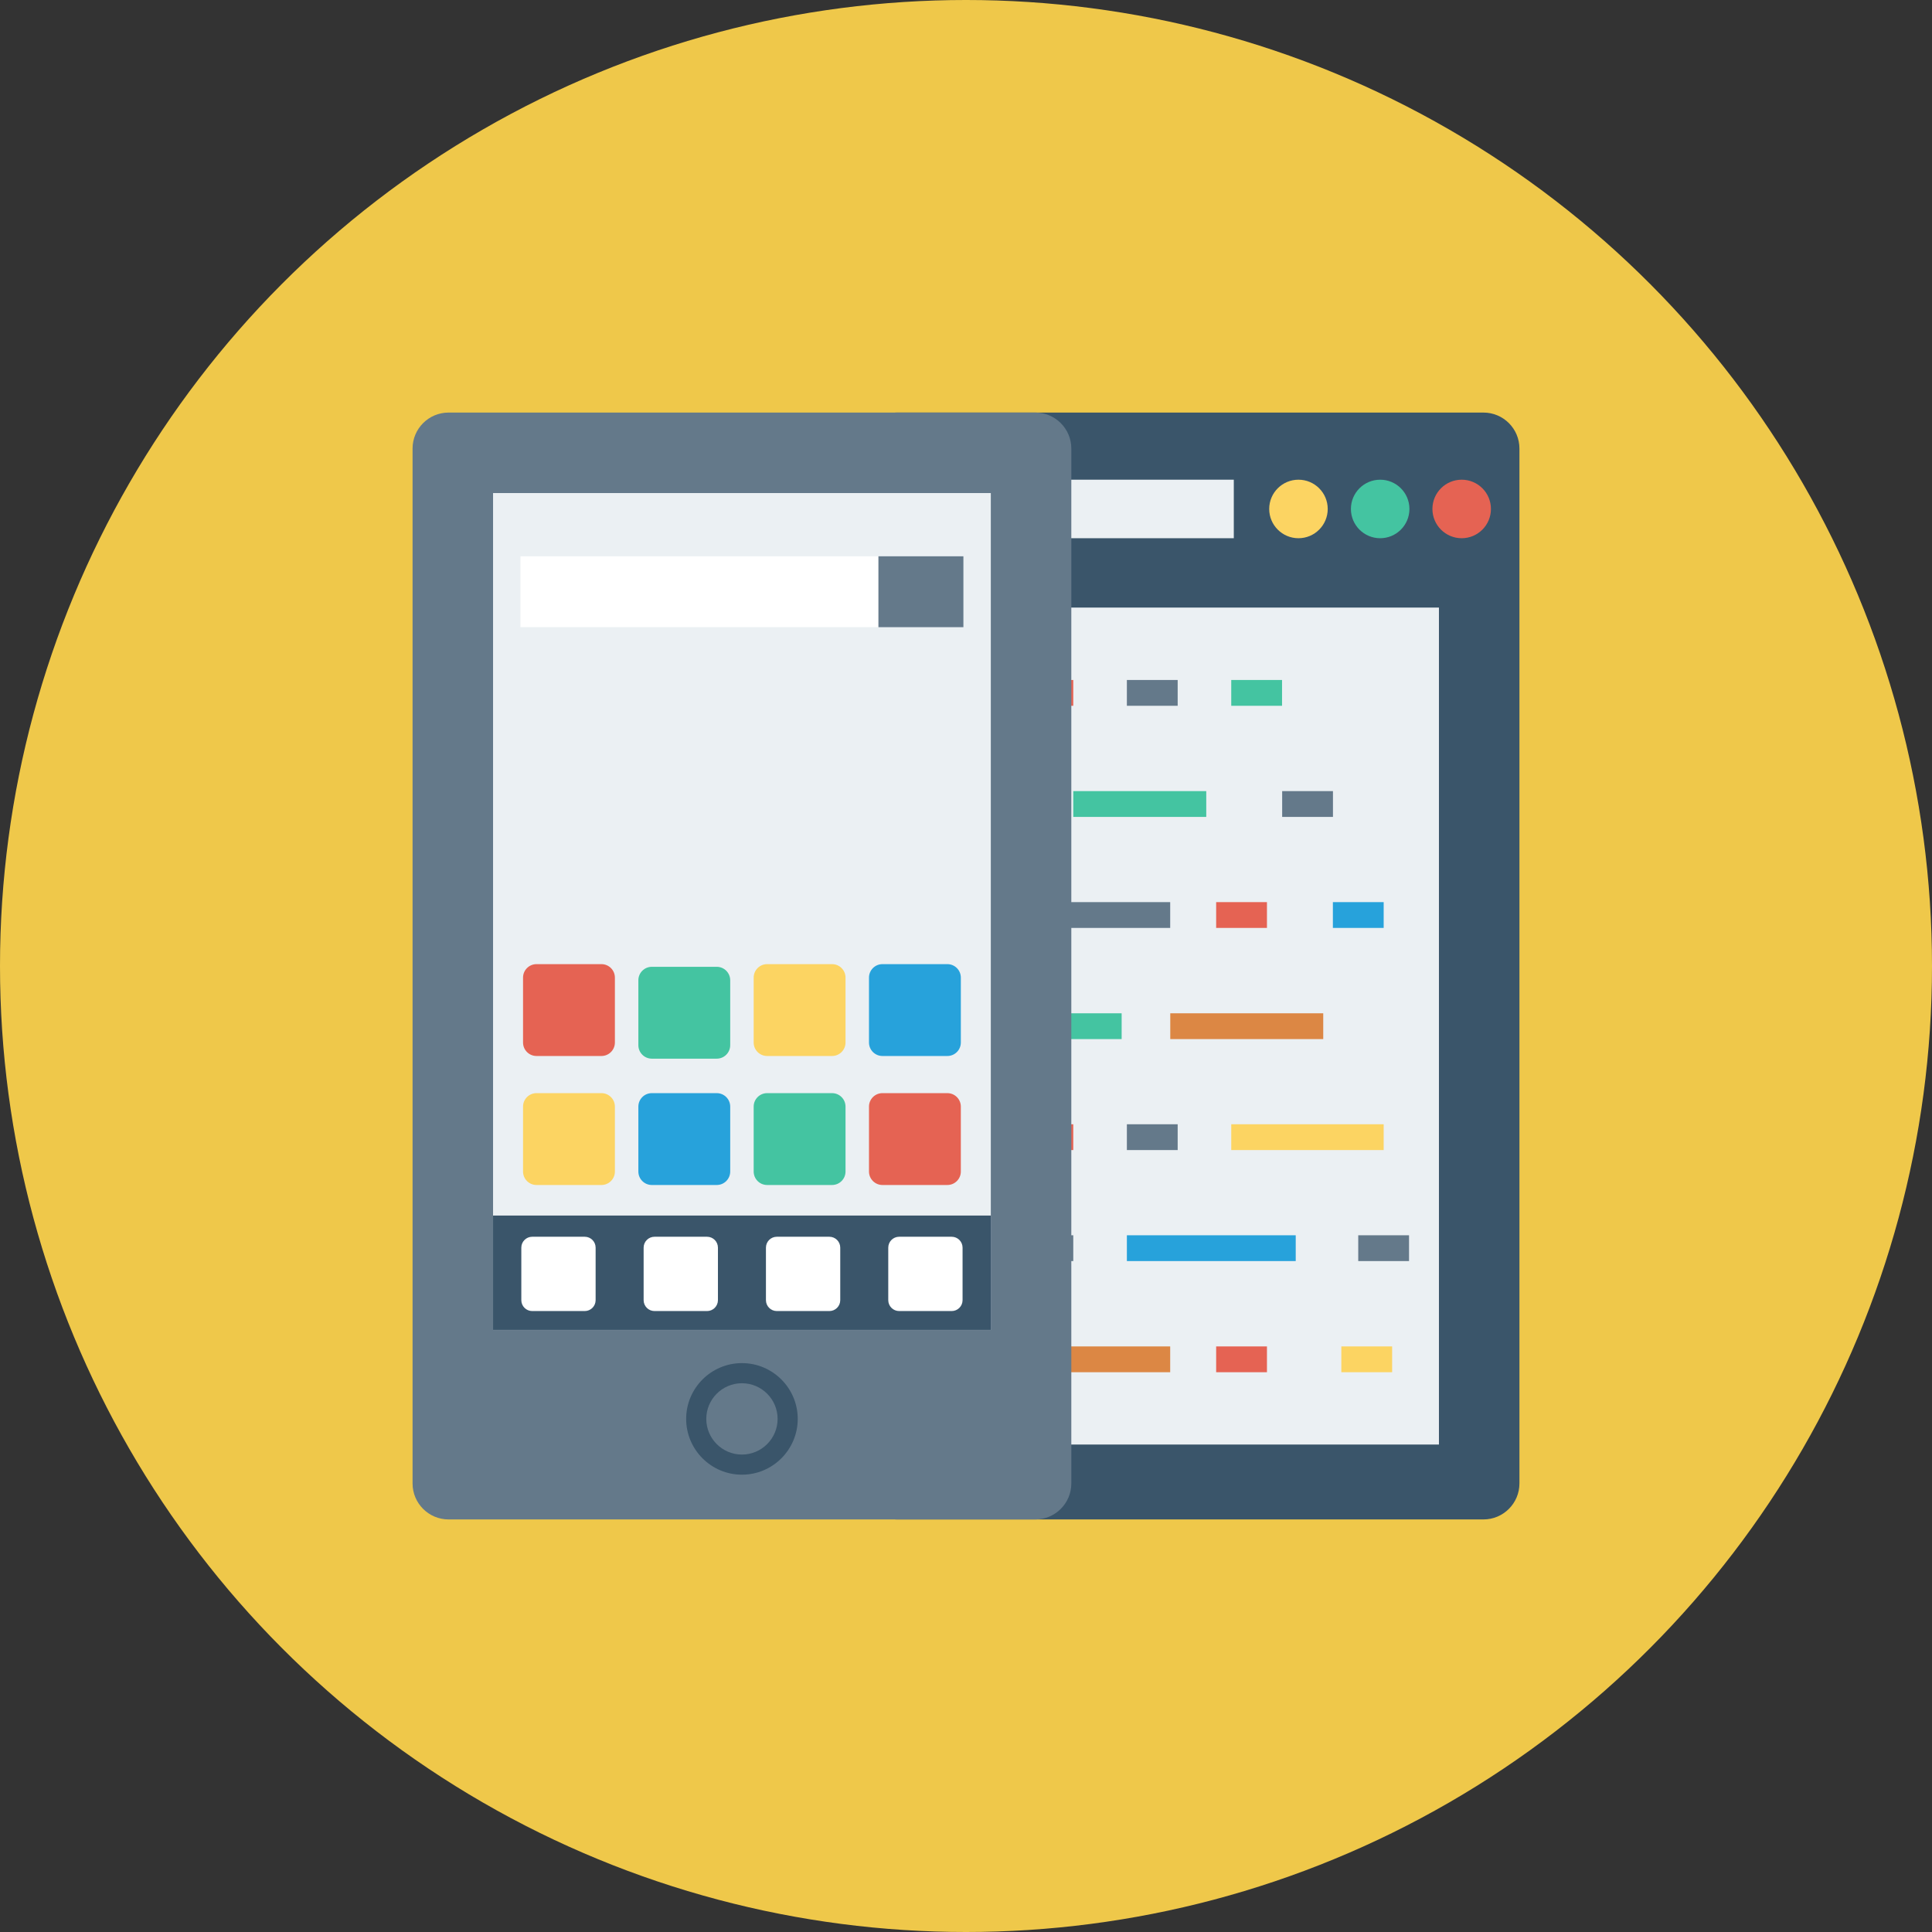 <?xml version="1.0" encoding="iso-8859-1"?>
<!-- Generator: Adobe Illustrator 19.0.0, SVG Export Plug-In . SVG Version: 6.00 Build 0)  -->
<svg version="1.1" id="Capa_1" xmlns="http://www.w3.org/2000/svg" xmlns:xlink="http://www.w3.org/1999/xlink" x="0px" y="0px"
	 viewBox="0 0 491.52 491.52" style="enable-background:new 0 0 491.52 491.52;" xml:space="preserve">
<rect x="0" y="0" width="491.52" height="491.52" fill="#333333" stroke="none"/>
<circle style="fill:#EFC84A;" cx="245.76" cy="245.76" r="245.76"/>
<path style="fill:#3A556A;" d="M377.397,104.961H228.129c-5.061,0-9.164,4.102-9.164,9.163v263.273c0,5.061,4.103,9.163,9.164,9.163
	h149.268c5.06,0,9.163-4.103,9.163-9.163V114.124C386.56,109.063,382.457,104.961,377.397,104.961z"/>
<g>
	<rect x="239.447" y="154.573" style="fill:#EBF0F3;" width="126.633" height="212.931"/>
	<rect x="264.038" y="122.04" style="fill:#EBF0F3;" width="49.853" height="14.889"/>
</g>
<circle style="fill:#FCD462;" cx="330.342" cy="129.485" r="7.444"/>
<circle style="fill:#44C4A1;" cx="351.13" cy="129.485" r="7.444"/>
<circle style="fill:#E56353;" cx="371.866" cy="129.485" r="7.444"/>
<g>
	<rect x="231.68" y="172.995" style="fill:#64798A;" width="12.928" height="6.564"/>
	<rect x="231.68" y="201.267" style="fill:#64798A;" width="12.928" height="6.564"/>
	<rect x="326.195" y="201.267" style="fill:#64798A;" width="12.923" height="6.564"/>
	<rect x="231.68" y="229.509" style="fill:#64798A;" width="12.928" height="6.564"/>
</g>
<rect x="309.402" y="229.509" style="fill:#E56353;" width="12.923" height="6.564"/>
<rect x="339.098" y="229.509" style="fill:#27A2DB;" width="12.923" height="6.564"/>
<g>
	<rect x="231.68" y="257.792" style="fill:#64798A;" width="12.928" height="6.564"/>
	<rect x="231.68" y="286.024" style="fill:#64798A;" width="12.928" height="6.564"/>
	<rect x="231.68" y="314.266" style="fill:#64798A;" width="12.928" height="6.564"/>
	<rect x="231.68" y="342.543" style="fill:#64798A;" width="12.928" height="6.564"/>
</g>
<rect x="309.402" y="342.543" style="fill:#E56353;" width="12.923" height="6.564"/>
<rect x="341.248" y="342.543" style="fill:#FCD462;" width="12.923" height="6.564"/>
<rect x="260.127" y="172.995" style="fill:#E56353;" width="12.923" height="6.564"/>
<rect x="286.689" y="172.995" style="fill:#64798A;" width="12.923" height="6.564"/>
<g>
	<rect x="313.242" y="172.995" style="fill:#44C4A1;" width="12.923" height="6.564"/>
	<rect x="273.05" y="201.267" style="fill:#44C4A1;" width="33.833" height="6.564"/>
</g>
<rect x="260.127" y="229.509" style="fill:#64798A;" width="37.581" height="6.564"/>
<rect x="272.435" y="257.792" style="fill:#44C4A1;" width="12.923" height="6.564"/>
<rect x="297.728" y="257.792" style="fill:#DC8744;" width="38.917" height="6.564"/>
<rect x="260.127" y="286.024" style="fill:#E56353;" width="12.923" height="6.564"/>
<rect x="286.689" y="286.024" style="fill:#64798A;" width="12.923" height="6.564"/>
<rect x="313.242" y="286.024" style="fill:#FCD462;" width="38.779" height="6.564"/>
<g>
	<rect x="260.127" y="314.266" style="fill:#64798A;" width="12.923" height="6.564"/>
	<rect x="345.549" y="314.266" style="fill:#64798A;" width="12.923" height="6.564"/>
</g>
<rect x="286.689" y="314.266" style="fill:#27A2DB;" width="42.957" height="6.564"/>
<rect x="260.127" y="342.543" style="fill:#DC8744;" width="37.581" height="6.564"/>
<path style="fill:#64798A;" d="M263.392,104.961H114.124c-5.061,0-9.164,4.102-9.164,9.163v263.273c0,5.061,4.103,9.163,9.164,9.163
	h149.268c5.06,0,9.163-4.103,9.163-9.163V114.124C272.555,109.063,268.452,104.961,263.392,104.961z"/>
<rect x="125.44" y="125.44" style="fill:#EBF0F3;" width="126.633" height="212.931"/>
<g>
	<rect x="125.44" y="309.248" style="fill:#3A556A;" width="126.633" height="29.102"/>
	<path style="fill:#3A556A;" d="M188.756,375.175c-7.825,0-14.19-6.37-14.19-14.195c0-7.825,6.365-14.19,14.19-14.19
		c7.825,0,14.195,6.365,14.195,14.19C202.951,368.805,196.581,375.175,188.756,375.175z M188.756,351.91c-5,0-9.07,4.07-9.07,9.07
		c0,5.005,4.07,9.075,9.07,9.075c5.005,0,9.075-4.07,9.075-9.075C197.831,355.98,193.761,351.91,188.756,351.91z"/>
</g>
<g>
	<path style="fill:#FFFFFF;" d="M148.761,314.642h-13.36c-1.531,0-2.772,1.242-2.772,2.772v13.359c0,1.531,1.241,2.772,2.772,2.772
		h13.36c1.531,0,2.772-1.241,2.772-2.772v-13.359C151.533,315.884,150.291,314.642,148.761,314.642z"/>
	<path style="fill:#FFFFFF;" d="M179.878,314.642h-13.36c-1.531,0-2.772,1.242-2.772,2.772v13.359c0,1.531,1.241,2.772,2.772,2.772
		h13.36c1.531,0,2.772-1.241,2.772-2.772v-13.359C182.651,315.884,181.409,314.642,179.878,314.642z"/>
	<path style="fill:#FFFFFF;" d="M210.996,314.642h-13.36c-1.531,0-2.772,1.242-2.772,2.772v13.359c0,1.531,1.242,2.772,2.772,2.772
		h13.36c1.531,0,2.772-1.241,2.772-2.772v-13.359C213.769,315.884,212.527,314.642,210.996,314.642z"/>
	<path style="fill:#FFFFFF;" d="M242.114,314.642h-13.36c-1.531,0-2.772,1.242-2.772,2.772v13.359c0,1.531,1.242,2.772,2.772,2.772
		h13.36c1.531,0,2.772-1.241,2.772-2.772v-13.359C244.887,315.884,243.645,314.642,242.114,314.642z"/>
</g>
<path style="fill:#FCD462;" d="M153.009,278.105h-16.514c-1.893,0-3.427,1.535-3.427,3.428v16.514c0,1.893,1.534,3.427,3.427,3.427
	h16.514c1.893,0,3.427-1.534,3.427-3.427v-16.514C156.436,279.64,154.902,278.105,153.009,278.105z"/>
<path style="fill:#27A2DB;" d="M182.346,278.105h-16.514c-1.893,0-3.427,1.535-3.427,3.428v16.514c0,1.893,1.534,3.427,3.427,3.427
	h16.514c1.893,0,3.427-1.534,3.427-3.427v-16.514C185.773,279.64,184.239,278.105,182.346,278.105z"/>
<path style="fill:#44C4A1;" d="M211.683,278.105h-16.514c-1.893,0-3.427,1.535-3.427,3.428v16.514c0,1.893,1.534,3.427,3.427,3.427
	h16.514c1.893,0,3.427-1.534,3.427-3.427v-16.514C215.11,279.64,213.576,278.105,211.683,278.105z"/>
<g>
	<path style="fill:#E56353;" d="M241.02,278.105h-16.514c-1.893,0-3.427,1.535-3.427,3.428v16.514c0,1.893,1.534,3.427,3.427,3.427
		h16.514c1.893,0,3.427-1.534,3.427-3.427v-16.514C244.448,279.64,242.913,278.105,241.02,278.105z"/>
	<path style="fill:#E56353;" d="M153.009,245.285h-16.514c-1.893,0-3.427,1.535-3.427,3.428v16.514c0,1.893,1.534,3.427,3.427,3.427
		h16.514c1.893,0,3.427-1.534,3.427-3.427v-16.514C156.436,246.82,154.902,245.285,153.009,245.285z"/>
</g>
<path style="fill:#44C4A1;" d="M182.346,245.965h-16.514c-1.893,0-3.427,1.535-3.427,3.428v16.514c0,1.893,1.534,3.427,3.427,3.427
	h16.514c1.893,0,3.427-1.534,3.427-3.427v-16.514C185.773,247.5,184.239,245.965,182.346,245.965z"/>
<path style="fill:#FCD462;" d="M211.683,245.285h-16.514c-1.893,0-3.427,1.535-3.427,3.428v16.514c0,1.893,1.534,3.427,3.427,3.427
	h16.514c1.893,0,3.427-1.534,3.427-3.427v-16.514C215.11,246.82,213.576,245.285,211.683,245.285z"/>
<path style="fill:#27A2DB;" d="M241.02,245.285h-16.514c-1.893,0-3.427,1.535-3.427,3.428v16.514c0,1.893,1.534,3.427,3.427,3.427
	h16.514c1.893,0,3.427-1.534,3.427-3.427v-16.514C244.448,246.82,242.913,245.285,241.02,245.285z"/>
<rect x="132.408" y="141.527" style="fill:#FFFFFF;" width="91.075" height="18.033"/>
<rect x="223.483" y="141.527" style="fill:#64798A;" width="21.617" height="18.033"/>
<g>
</g>
<g>
</g>
<g>
</g>
<g>
</g>
<g>
</g>
<g>
</g>
<g>
</g>
<g>
</g>
<g>
</g>
<g>
</g>
<g>
</g>
<g>
</g>
<g>
</g>
<g>
</g>
<g>
</g>
</svg>
